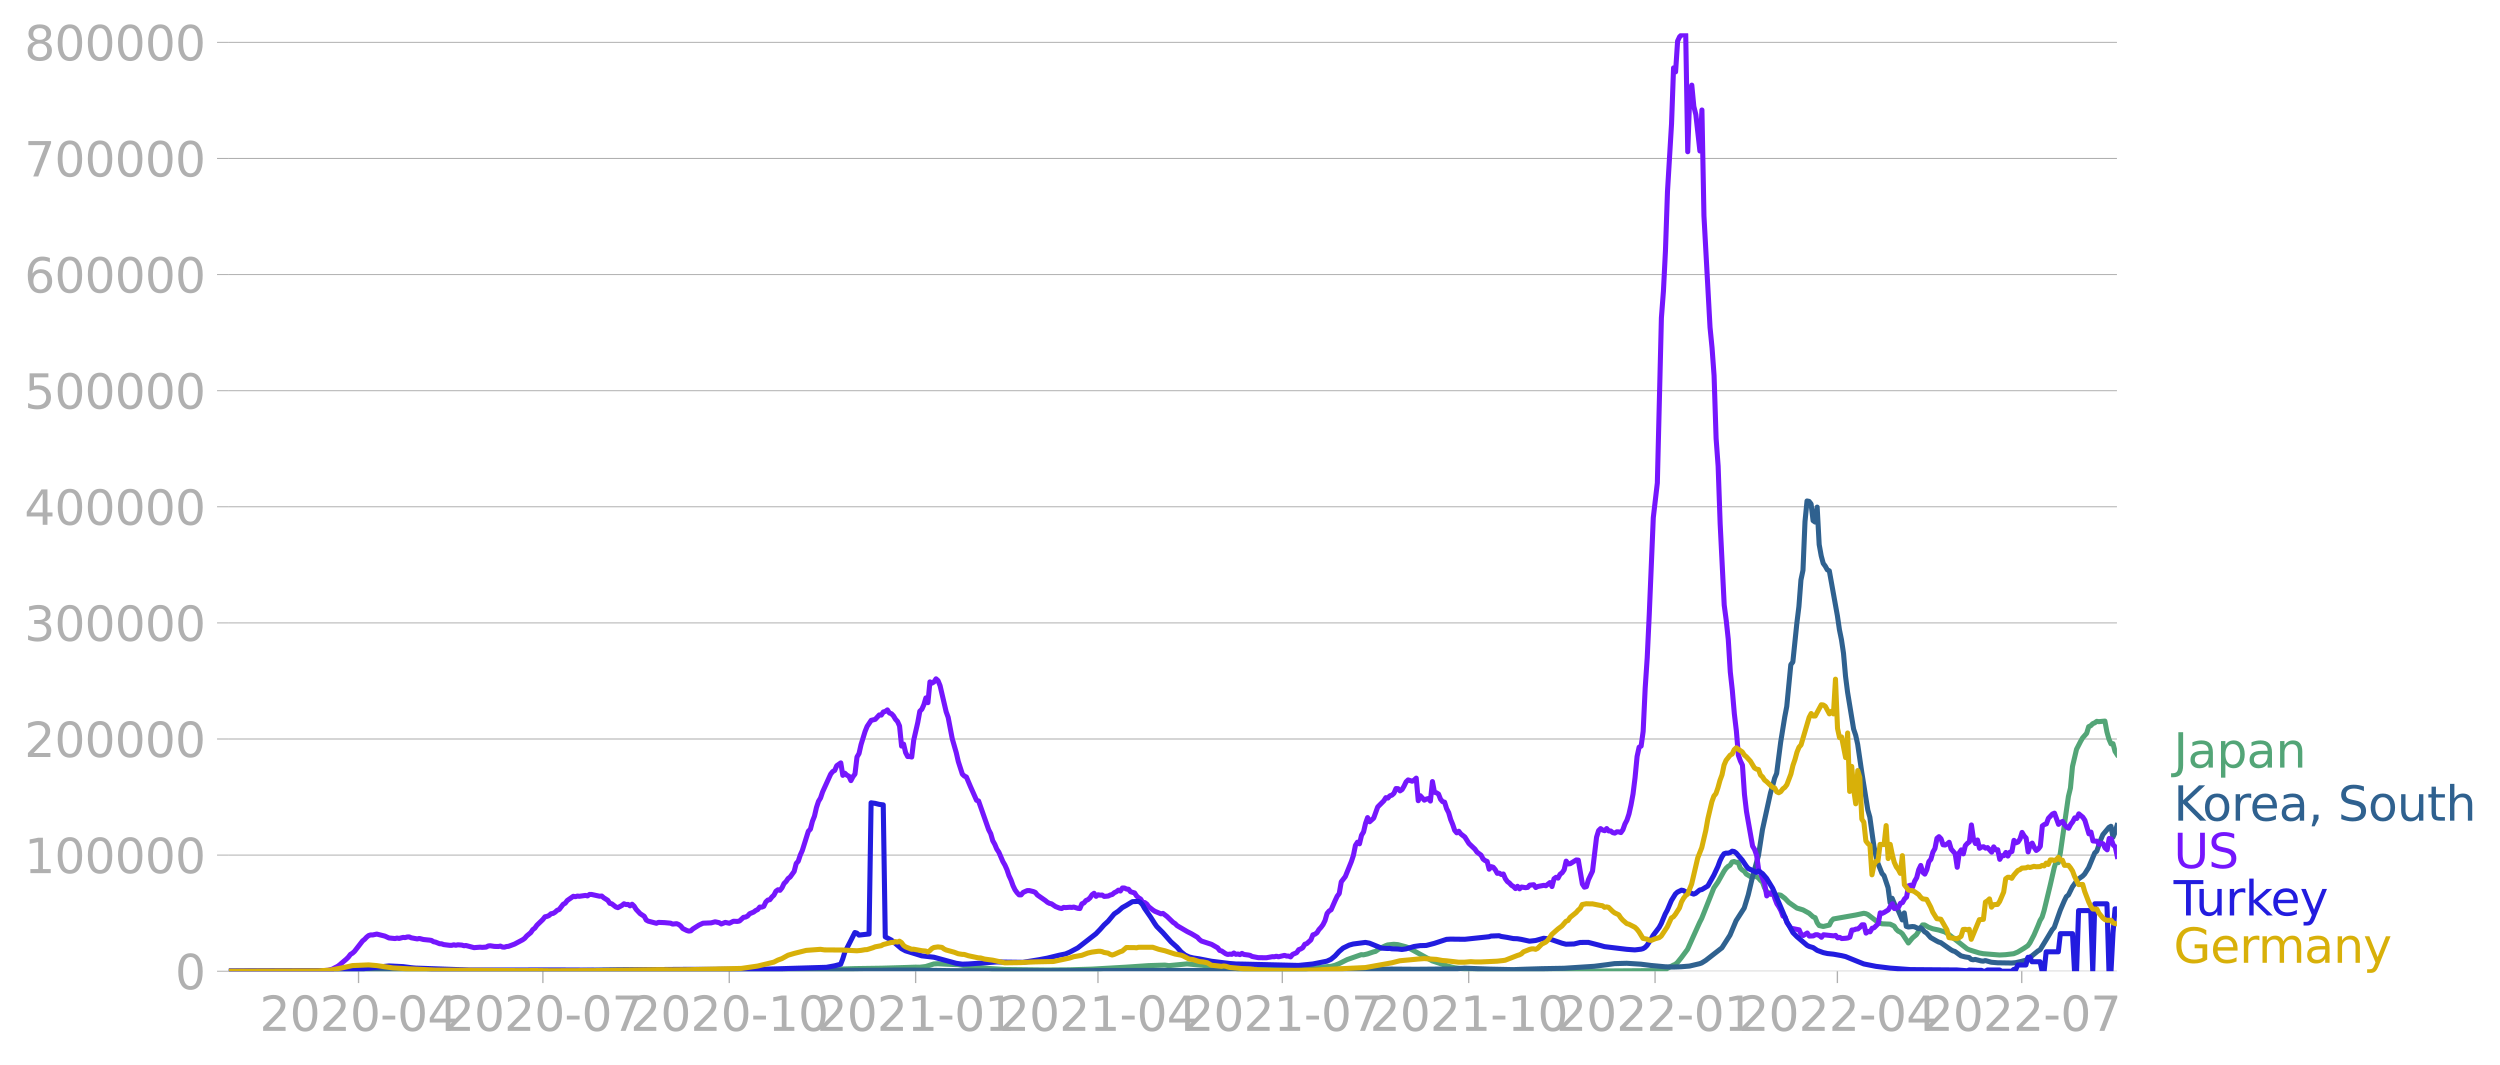 <svg xmlns:xlink="http://www.w3.org/1999/xlink" width="985.137" height="419.711" viewBox="0 0 738.852 314.783" xmlns="http://www.w3.org/2000/svg"><defs><style>*{stroke-linejoin:round;stroke-linecap:butt}</style></defs><g id="figure_1"><path d="M0 314.783h738.852V0H0v314.783z" style="fill:none" id="patch_1"/><g id="axes_1"><path d="M67.645 287.034h558V9.834h-558v277.2z" style="fill:none" id="patch_2"/><g id="matplotlib.axis_1"><g id="xtick_1"><g id="line2d_1"><defs><path id="m5c65853f86" d="M0 0v3.5" style="stroke:#b0b0b0;stroke-width:.4"/></defs><use xlink:href="#m5c65853f86" x="105.963" y="287.034" style="fill:#b0b0b0;stroke:#b0b0b0;stroke-width:.4"/></g><g style="fill:#b0b0b0" transform="matrix(.14 0 0 -.14 76.715 304.671)" id="text_1"><defs><path id="DejaVuSans-32" d="M1228 531h2203V0H469v531q359 372 979 998 621 627 780 809 303 340 423 576 121 236 121 464 0 372-261 606-261 235-680 235-297 0-627-103-329-103-704-313v638q381 153 712 231 332 78 607 78 725 0 1156-363 431-362 431-968 0-288-108-546-107-257-392-607-78-91-497-524-418-433-1181-1211z" transform="scale(.016)"/><path id="DejaVuSans-30" d="M2034 4250q-487 0-733-480-245-479-245-1442 0-959 245-1439 246-480 733-480 491 0 736 480 246 480 246 1439 0 963-246 1442-245 480-736 480zm0 500q785 0 1199-621 414-620 414-1801 0-1178-414-1799Q2819-91 2034-91q-784 0-1198 620-414 621-414 1799 0 1181 414 1801 414 621 1198 621z" transform="scale(.016)"/><path id="DejaVuSans-2d" d="M313 2009h1684v-512H313v512z" transform="scale(.016)"/><path id="DejaVuSans-34" d="M2419 4116 825 1625h1594v2491zm-166 550h794V1625h666v-525h-666V0h-628v1100H313v609l1940 2957z" transform="scale(.016)"/></defs><use xlink:href="#DejaVuSans-32"/><use xlink:href="#DejaVuSans-30" x="63.623"/><use xlink:href="#DejaVuSans-32" x="127.246"/><use xlink:href="#DejaVuSans-30" x="190.869"/><use xlink:href="#DejaVuSans-2d" x="254.492"/><use xlink:href="#DejaVuSans-30" x="290.576"/><use xlink:href="#DejaVuSans-34" x="354.199"/></g></g><g id="xtick_2"><use xlink:href="#m5c65853f86" x="160.445" y="287.034" style="fill:#b0b0b0;stroke:#b0b0b0;stroke-width:.4" id="line2d_2"/><g style="fill:#b0b0b0" transform="matrix(.14 0 0 -.14 131.197 304.671)" id="text_2"><defs><path id="DejaVuSans-37" d="M525 4666h3000v-269L1831 0h-659l1594 4134H525v532z" transform="scale(.016)"/></defs><use xlink:href="#DejaVuSans-32"/><use xlink:href="#DejaVuSans-30" x="63.623"/><use xlink:href="#DejaVuSans-32" x="127.246"/><use xlink:href="#DejaVuSans-30" x="190.869"/><use xlink:href="#DejaVuSans-2d" x="254.492"/><use xlink:href="#DejaVuSans-30" x="290.576"/><use xlink:href="#DejaVuSans-37" x="354.199"/></g></g><g id="xtick_3"><use xlink:href="#m5c65853f86" x="215.527" y="287.034" style="fill:#b0b0b0;stroke:#b0b0b0;stroke-width:.4" id="line2d_3"/><g style="fill:#b0b0b0" transform="matrix(.14 0 0 -.14 186.279 304.671)" id="text_3"><defs><path id="DejaVuSans-31" d="M794 531h1031v3560L703 3866v575l1116 225h631V531h1031V0H794v531z" transform="scale(.016)"/></defs><use xlink:href="#DejaVuSans-32"/><use xlink:href="#DejaVuSans-30" x="63.623"/><use xlink:href="#DejaVuSans-32" x="127.246"/><use xlink:href="#DejaVuSans-30" x="190.869"/><use xlink:href="#DejaVuSans-2d" x="254.492"/><use xlink:href="#DejaVuSans-31" x="290.576"/><use xlink:href="#DejaVuSans-30" x="354.199"/></g></g><g id="xtick_4"><use xlink:href="#m5c65853f86" x="270.609" y="287.034" style="fill:#b0b0b0;stroke:#b0b0b0;stroke-width:.4" id="line2d_4"/><g style="fill:#b0b0b0" transform="matrix(.14 0 0 -.14 241.36 304.671)" id="text_4"><use xlink:href="#DejaVuSans-32"/><use xlink:href="#DejaVuSans-30" x="63.623"/><use xlink:href="#DejaVuSans-32" x="127.246"/><use xlink:href="#DejaVuSans-31" x="190.869"/><use xlink:href="#DejaVuSans-2d" x="254.492"/><use xlink:href="#DejaVuSans-30" x="290.576"/><use xlink:href="#DejaVuSans-31" x="354.199"/></g></g><g id="xtick_5"><use xlink:href="#m5c65853f86" x="324.493" y="287.034" style="fill:#b0b0b0;stroke:#b0b0b0;stroke-width:.4" id="line2d_5"/><g style="fill:#b0b0b0" transform="matrix(.14 0 0 -.14 295.245 304.671)" id="text_5"><use xlink:href="#DejaVuSans-32"/><use xlink:href="#DejaVuSans-30" x="63.623"/><use xlink:href="#DejaVuSans-32" x="127.246"/><use xlink:href="#DejaVuSans-31" x="190.869"/><use xlink:href="#DejaVuSans-2d" x="254.492"/><use xlink:href="#DejaVuSans-30" x="290.576"/><use xlink:href="#DejaVuSans-34" x="354.199"/></g></g><g id="xtick_6"><use xlink:href="#m5c65853f86" x="378.975" y="287.034" style="fill:#b0b0b0;stroke:#b0b0b0;stroke-width:.4" id="line2d_6"/><g style="fill:#b0b0b0" transform="matrix(.14 0 0 -.14 349.728 304.671)" id="text_6"><use xlink:href="#DejaVuSans-32"/><use xlink:href="#DejaVuSans-30" x="63.623"/><use xlink:href="#DejaVuSans-32" x="127.246"/><use xlink:href="#DejaVuSans-31" x="190.869"/><use xlink:href="#DejaVuSans-2d" x="254.492"/><use xlink:href="#DejaVuSans-30" x="290.576"/><use xlink:href="#DejaVuSans-37" x="354.199"/></g></g><g id="xtick_7"><use xlink:href="#m5c65853f86" x="434.057" y="287.034" style="fill:#b0b0b0;stroke:#b0b0b0;stroke-width:.4" id="line2d_7"/><g style="fill:#b0b0b0" transform="matrix(.14 0 0 -.14 404.809 304.671)" id="text_7"><use xlink:href="#DejaVuSans-32"/><use xlink:href="#DejaVuSans-30" x="63.623"/><use xlink:href="#DejaVuSans-32" x="127.246"/><use xlink:href="#DejaVuSans-31" x="190.869"/><use xlink:href="#DejaVuSans-2d" x="254.492"/><use xlink:href="#DejaVuSans-31" x="290.576"/><use xlink:href="#DejaVuSans-30" x="354.199"/></g></g><g id="xtick_8"><use xlink:href="#m5c65853f86" x="489.139" y="287.034" style="fill:#b0b0b0;stroke:#b0b0b0;stroke-width:.4" id="line2d_8"/><g style="fill:#b0b0b0" transform="matrix(.14 0 0 -.14 459.89 304.671)" id="text_8"><use xlink:href="#DejaVuSans-32"/><use xlink:href="#DejaVuSans-30" x="63.623"/><use xlink:href="#DejaVuSans-32" x="127.246"/><use xlink:href="#DejaVuSans-32" x="190.869"/><use xlink:href="#DejaVuSans-2d" x="254.492"/><use xlink:href="#DejaVuSans-30" x="290.576"/><use xlink:href="#DejaVuSans-31" x="354.199"/></g></g><g id="xtick_9"><use xlink:href="#m5c65853f86" x="543.023" y="287.034" style="fill:#b0b0b0;stroke:#b0b0b0;stroke-width:.4" id="line2d_9"/><g style="fill:#b0b0b0" transform="matrix(.14 0 0 -.14 513.775 304.671)" id="text_9"><use xlink:href="#DejaVuSans-32"/><use xlink:href="#DejaVuSans-30" x="63.623"/><use xlink:href="#DejaVuSans-32" x="127.246"/><use xlink:href="#DejaVuSans-32" x="190.869"/><use xlink:href="#DejaVuSans-2d" x="254.492"/><use xlink:href="#DejaVuSans-30" x="290.576"/><use xlink:href="#DejaVuSans-34" x="354.199"/></g></g><g id="xtick_10"><use xlink:href="#m5c65853f86" x="597.506" y="287.034" style="fill:#b0b0b0;stroke:#b0b0b0;stroke-width:.4" id="line2d_10"/><g style="fill:#b0b0b0" transform="matrix(.14 0 0 -.14 568.258 304.671)" id="text_10"><use xlink:href="#DejaVuSans-32"/><use xlink:href="#DejaVuSans-30" x="63.623"/><use xlink:href="#DejaVuSans-32" x="127.246"/><use xlink:href="#DejaVuSans-32" x="190.869"/><use xlink:href="#DejaVuSans-2d" x="254.492"/><use xlink:href="#DejaVuSans-30" x="290.576"/><use xlink:href="#DejaVuSans-37" x="354.199"/></g></g></g><g id="matplotlib.axis_2"><g id="ytick_1"><path d="M67.645 287.034h558" clip-path="url(#pd6fc739aa0)" style="fill:none;stroke:#b0b0b0;stroke-width:.3;stroke-linecap:square" id="line2d_11"/><g id="line2d_12"><defs><path id="mf4c416eaa1" d="M0 0h-3.5" style="stroke:#b0b0b0;stroke-width:.3"/></defs><use xlink:href="#mf4c416eaa1" x="67.645" y="287.034" style="fill:#b0b0b0;stroke:#b0b0b0;stroke-width:.3"/></g><use xlink:href="#DejaVuSans-30" style="fill:#b0b0b0" transform="matrix(.14 0 0 -.14 51.737 292.352)" id="text_11"/></g><g id="ytick_2"><path d="M67.645 252.72h558" clip-path="url(#pd6fc739aa0)" style="fill:none;stroke:#b0b0b0;stroke-width:.3;stroke-linecap:square" id="line2d_13"/><use xlink:href="#mf4c416eaa1" x="67.645" y="252.719" style="fill:#b0b0b0;stroke:#b0b0b0;stroke-width:.3" id="line2d_14"/><g style="fill:#b0b0b0" transform="matrix(.14 0 0 -.14 7.2 258.038)" id="text_12"><use xlink:href="#DejaVuSans-31"/><use xlink:href="#DejaVuSans-30" x="63.623"/><use xlink:href="#DejaVuSans-30" x="127.246"/><use xlink:href="#DejaVuSans-30" x="190.869"/><use xlink:href="#DejaVuSans-30" x="254.492"/><use xlink:href="#DejaVuSans-30" x="318.115"/></g></g><g id="ytick_3"><path d="M67.645 218.405h558" clip-path="url(#pd6fc739aa0)" style="fill:none;stroke:#b0b0b0;stroke-width:.3;stroke-linecap:square" id="line2d_15"/><use xlink:href="#mf4c416eaa1" x="67.645" y="218.405" style="fill:#b0b0b0;stroke:#b0b0b0;stroke-width:.3" id="line2d_16"/><g style="fill:#b0b0b0" transform="matrix(.14 0 0 -.14 7.2 223.724)" id="text_13"><use xlink:href="#DejaVuSans-32"/><use xlink:href="#DejaVuSans-30" x="63.623"/><use xlink:href="#DejaVuSans-30" x="127.246"/><use xlink:href="#DejaVuSans-30" x="190.869"/><use xlink:href="#DejaVuSans-30" x="254.492"/><use xlink:href="#DejaVuSans-30" x="318.115"/></g></g><g id="ytick_4"><path d="M67.645 184.09h558" clip-path="url(#pd6fc739aa0)" style="fill:none;stroke:#b0b0b0;stroke-width:.3;stroke-linecap:square" id="line2d_17"/><use xlink:href="#mf4c416eaa1" x="67.645" y="184.091" style="fill:#b0b0b0;stroke:#b0b0b0;stroke-width:.3" id="line2d_18"/><g style="fill:#b0b0b0" transform="matrix(.14 0 0 -.14 7.2 189.41)" id="text_14"><defs><path id="DejaVuSans-33" d="M2597 2516q453-97 707-404 255-306 255-756 0-690-475-1069Q2609-91 1734-91q-293 0-604 58T488 141v609q262-153 574-231 313-78 654-78 593 0 904 234t311 681q0 413-289 645-289 233-804 233h-544v519h569q465 0 712 186t247 536q0 359-255 551-254 193-729 193-260 0-557-57-297-56-653-174v562q360 100 674 150t592 50q719 0 1137-327 419-326 419-882 0-388-222-655t-631-370z" transform="scale(.016)"/></defs><use xlink:href="#DejaVuSans-33"/><use xlink:href="#DejaVuSans-30" x="63.623"/><use xlink:href="#DejaVuSans-30" x="127.246"/><use xlink:href="#DejaVuSans-30" x="190.869"/><use xlink:href="#DejaVuSans-30" x="254.492"/><use xlink:href="#DejaVuSans-30" x="318.115"/></g></g><g id="ytick_5"><path d="M67.645 149.776h558" clip-path="url(#pd6fc739aa0)" style="fill:none;stroke:#b0b0b0;stroke-width:.3;stroke-linecap:square" id="line2d_19"/><use xlink:href="#mf4c416eaa1" x="67.645" y="149.776" style="fill:#b0b0b0;stroke:#b0b0b0;stroke-width:.3" id="line2d_20"/><g style="fill:#b0b0b0" transform="matrix(.14 0 0 -.14 7.2 155.095)" id="text_15"><use xlink:href="#DejaVuSans-34"/><use xlink:href="#DejaVuSans-30" x="63.623"/><use xlink:href="#DejaVuSans-30" x="127.246"/><use xlink:href="#DejaVuSans-30" x="190.869"/><use xlink:href="#DejaVuSans-30" x="254.492"/><use xlink:href="#DejaVuSans-30" x="318.115"/></g></g><g id="ytick_6"><path d="M67.645 115.462h558" clip-path="url(#pd6fc739aa0)" style="fill:none;stroke:#b0b0b0;stroke-width:.3;stroke-linecap:square" id="line2d_21"/><use xlink:href="#mf4c416eaa1" x="67.645" y="115.462" style="fill:#b0b0b0;stroke:#b0b0b0;stroke-width:.3" id="line2d_22"/><g style="fill:#b0b0b0" transform="matrix(.14 0 0 -.14 7.2 120.78)" id="text_16"><defs><path id="DejaVuSans-35" d="M691 4666h2478v-532H1269V2991q137 47 274 70 138 23 276 23 781 0 1237-428 457-428 457-1159 0-753-469-1171Q2575-91 1722-91q-294 0-599 50Q819 9 494 109v635q281-153 581-228t634-75q541 0 856 284 316 284 316 772 0 487-316 771-315 285-856 285-253 0-505-56-251-56-513-175v2344z" transform="scale(.016)"/></defs><use xlink:href="#DejaVuSans-35"/><use xlink:href="#DejaVuSans-30" x="63.623"/><use xlink:href="#DejaVuSans-30" x="127.246"/><use xlink:href="#DejaVuSans-30" x="190.869"/><use xlink:href="#DejaVuSans-30" x="254.492"/><use xlink:href="#DejaVuSans-30" x="318.115"/></g></g><g id="ytick_7"><path d="M67.645 81.148h558" clip-path="url(#pd6fc739aa0)" style="fill:none;stroke:#b0b0b0;stroke-width:.3;stroke-linecap:square" id="line2d_23"/><use xlink:href="#mf4c416eaa1" x="67.645" y="81.148" style="fill:#b0b0b0;stroke:#b0b0b0;stroke-width:.3" id="line2d_24"/><g style="fill:#b0b0b0" transform="matrix(.14 0 0 -.14 7.2 86.466)" id="text_17"><defs><path id="DejaVuSans-36" d="M2113 2584q-425 0-674-291-248-290-248-796 0-503 248-796 249-292 674-292t673 292q248 293 248 796 0 506-248 796-248 291-673 291zm1253 1979v-575q-238 112-480 171-242 60-480 60-625 0-955-422-329-422-376-1275 184 272 462 417 279 145 613 145 703 0 1111-427 408-426 408-1160 0-719-425-1154Q2819-91 2113-91q-810 0-1238 620-428 621-428 1799 0 1106 525 1764t1409 658q238 0 480-47t505-140z" transform="scale(.016)"/></defs><use xlink:href="#DejaVuSans-36"/><use xlink:href="#DejaVuSans-30" x="63.623"/><use xlink:href="#DejaVuSans-30" x="127.246"/><use xlink:href="#DejaVuSans-30" x="190.869"/><use xlink:href="#DejaVuSans-30" x="254.492"/><use xlink:href="#DejaVuSans-30" x="318.115"/></g></g><g id="ytick_8"><path d="M67.645 46.833h558" clip-path="url(#pd6fc739aa0)" style="fill:none;stroke:#b0b0b0;stroke-width:.3;stroke-linecap:square" id="line2d_25"/><use xlink:href="#mf4c416eaa1" x="67.645" y="46.833" style="fill:#b0b0b0;stroke:#b0b0b0;stroke-width:.3" id="line2d_26"/><g style="fill:#b0b0b0" transform="matrix(.14 0 0 -.14 7.2 52.152)" id="text_18"><use xlink:href="#DejaVuSans-37"/><use xlink:href="#DejaVuSans-30" x="63.623"/><use xlink:href="#DejaVuSans-30" x="127.246"/><use xlink:href="#DejaVuSans-30" x="190.869"/><use xlink:href="#DejaVuSans-30" x="254.492"/><use xlink:href="#DejaVuSans-30" x="318.115"/></g></g><g id="ytick_9"><path d="M67.645 12.519h558" clip-path="url(#pd6fc739aa0)" style="fill:none;stroke:#b0b0b0;stroke-width:.3;stroke-linecap:square" id="line2d_27"/><use xlink:href="#mf4c416eaa1" x="67.645" y="12.519" style="fill:#b0b0b0;stroke:#b0b0b0;stroke-width:.3" id="line2d_28"/><g style="fill:#b0b0b0" transform="matrix(.14 0 0 -.14 7.2 17.838)" id="text_19"><defs><path id="DejaVuSans-38" d="M2034 2216q-450 0-708-241-257-241-257-662 0-422 257-663 258-241 708-241t709 242q260 243 260 662 0 421-258 662-257 241-711 241zm-631 268q-406 100-633 378-226 279-226 679 0 559 398 884 399 325 1092 325 697 0 1094-325t397-884q0-400-227-679-226-278-629-378 456-106 710-416 255-309 255-755 0-679-414-1042Q2806-91 2034-91q-771 0-1186 362-414 363-414 1042 0 446 256 755 257 310 713 416zm-231 997q0-362 226-565 227-203 636-203 407 0 636 203 230 203 230 565 0 363-230 566-229 203-636 203-409 0-636-203-226-203-226-566z" transform="scale(.016)"/></defs><use xlink:href="#DejaVuSans-38"/><use xlink:href="#DejaVuSans-30" x="63.623"/><use xlink:href="#DejaVuSans-30" x="127.246"/><use xlink:href="#DejaVuSans-30" x="190.869"/><use xlink:href="#DejaVuSans-30" x="254.492"/><use xlink:href="#DejaVuSans-30" x="318.115"/></g></g></g><path d="m67.645 287.033 41.311-.103 11.974-.019 15.567.11 25.745-.047 13.77-.207 8.98-.174 7.185.118 21.554.174 8.382-.03 14.968-.099 15.566-.49 7.783-.12 7.784-.229 2.395-.085 1.197.029 1.796-.218 1.198-.383 1.197-.379 1.197-.059 2.395.133 3.592.15 2.994.457 5.987.655 4.79.308 12.573.153 6.586-.058 6.586-.202 10.178-.587 6.585-.451 4.79-.156 1.198.16 5.388-.52 14.968 1.41 5.388.242 3.592.017 10.179-.18 2.993-.222 4.191-.453 1.198-.08 1.197-.31 1.197-.491 2.395-1.196 4.191-1.473.599.067 1.197-.266 1.797-.614.598-.139 1.198-.855 1.796-.841.599-.219 1.796-.186 1.197.097 2.395.638.599.215 7.184 3.948 4.79 1.605 1.796.425 1.796.214 1.198.064 1.796.201 2.993.192 5.389.169 25.744.16 22.153-.166 1.197-.292 1.198-.661 1.197-.647.599-.25.598-.516 1.198-1.48 1.796-2.416 1.796-3.995 1.796-3.97.599-1.169 3.592-9.01 1.198-1.73 1.796-3.204.598-.857.6-.58.598-.347.599-.955.598-.148.6.232.598-.006.598 1.661.6.61.598.386.599.83 1.796 1.082.598-.642 1.198.688.599.721.598.519.599 1.665.599 1.08 1.197.846.599.044.599.2.598.38.599-.448.599.1 1.197.893 1.198 1.247 2.394 1.678 1.797.535 1.197.659.599.329 1.197 1.075.599.235.599 1.497.598.828 1.198.278 1.796-.414.599-1.187.598-.622 6.586-1.162 2.395-.51.599.106.598.25 2.395 1.838 1.198.732.598.178 2.395.104 1.198.572.598.927.6.57.598.27.598.49 1.797 2.736 1.197-1.46 1.197-1.013 1.797-2.862.598-.005 1.198.695 1.197.44 1.796.382 1.796.556 1.198.766 5.388 4.237.599.274 1.197.381 1.797.55 1.197.227 4.79.383 1.796-.095 2.395-.287 1.197-.494 1.796-1.085 1.198-.799.598-.823 1.198-2.309 1.197-2.79.599-1.509.599-.996.598-1.952 1.796-7.442 1.198-5.253.599-1.913.598.455.6-2.844 2.394-16.735.599-2.466.598-6.357 1.198-5.097 1.197-2.331.599-1.038 1.197-1.357.599-1.967.599-.277.598-.605.6-.258.598-.429.599.093 1.796-.176.598 3.184.6 2.154.598 1.38.599-.038.598 2.272.599.928h0" clip-path="url(#pd6fc739aa0)" style="fill:none;stroke:#53a577;stroke-width:1.5;stroke-linecap:square" id="line2d_29"/><path d="m67.645 287.033 18.56-.104 4.191-.104 8.98.174 12.574.019 28.14.003 119.742-.262 5.388-.073 5.389.02 10.178.158 11.375.038 36.522-.068 11.974-.03 10.178.016 7.185.007 14.369.048 9.579-.125 7.185-.21 22.152-.133 7.184.052 8.981-.08 1.796.008 3.593-.265 1.796.081 5.388.203 7.185.162 3.592-.13 4.79-.151 6.586-.122 8.98-.585 3.592-.457 2.395-.331 3.593-.103 4.19.268 2.994.379 4.191.39 2.395.07 2.395-.085 2.395-.199 2.993-.703.599-.22 1.197-.742 4.79-3.729 2.395-3.753 1.796-4.265 2.395-3.73 1.197-3.916 1.198-5.058 1.197-4.37.599-2.077 1.197-7.74 2.395-10.935.599-1.933.599-2.343.598-1.412 1.198-9.268 1.197-7.41.599-3.123 1.197-12.35.599-.79 1.197-11.564.6-4.855.598-7.825.599-2.858.598-14.401.599-6.08.599.113.598.758.6 4.932.598.422.599-4.411.598 11.065.599 3.315.599 2.247.598.813.6 1.076.598.312 2.395 13.318.598 4.109.6 2.942.598 3.99.599 6.778.598 4.702 1.796 10.947.6 1.778.598 2.712 1.197 8.197 1.796 11.205.6 2.117 1.197 8.643.598 2.823.599 2.196 1.197 2.978.6.655 1.196 3.562.6 4.453.598-1.323 1.197 2.897.6.7 1.196 2.795.6-2.072.598 3.984.599.182 1.197-.138.599.055 1.197.565.599-.279.599.491.598.717.599.358 1.197 1.344 1.797 1.038.598.3.599.164 2.994 2.11.598.325.599.188 1.796 1.285 1.198.314 1.197.193.599.54.598.12.6-.11 1.795.453.599.059.599-.176 1.796.499 1.796.156 4.191.071 1.197-.1 1.797-.41 1.197-.326 1.796-1.28 1.796-1.456.599-.316 2.395-3.936 1.197-2.007.599-.667 1.796-5.112 1.197-2.793.6-1.23.598-.47 1.197-2.428 1.198-1.66.598-.659 1.198-.831.599-.61 1.197-1.923 1.796-4.322.599-.52 1.197-3.43.599-1.44 1.796-2.147.599-.333.599 3.22.598-1.417.599-2.024h0" clip-path="url(#pd6fc739aa0)" style="fill:none;stroke:#2f618f;stroke-width:1.5;stroke-linecap:square" id="line2d_30"/><path d="m67.645 287.033 26.942-.097 2.395-.183 1.197-.312 1.796-.963 2.395-2.023.599-.6.599-.792.598-.353.6-.54 2.394-3.092.599-.475.598-.643.6-.472.598-.179.599.006 1.197-.256 2.395.598 1.197.546 1.796.18.6-.144.598.11 1.197-.309.599.056.599-.176.598-.027.6.267 1.197.222.598.11.599-.143 1.197.312 1.797.185.598.096.599.378.599.113 1.197.478.599.03.599.22 1.796.225h.598l.6-.158.598.141.599-.138 1.197.087.599.189.598-.07 2.395.634 1.796-.142.6.061 1.196-.086.6-.327.598-.066 1.197.191 1.198.035.598-.126.6.277.598.043.599-.191.598-.053 1.796-.67 2.395-1.277.599-.431.599-.695 1.197-.993.599-.882.599-.44.598-.839 1.796-1.738.6-.768.598-.122.599-.255.598-.532.599-.09.599-.365.598-.548.6-.23 1.197-1.562.598-.313.599-.798 1.796-1.248.599.123.599-.187.598.061 1.796-.255.6.144.598-.434.599.006 2.394.529.6-.065.598.516 1.197.75.599.885.599.156 1.197.925.599.2 1.197-.657.599-.485.599.23.598-.042.6.418.598-.466.598.563.6.957 1.197 1.267 1.197.778.599 1.105.598.329 2.395.622.599-.263 1.796.073 1.796.166.599.263 1.197-.118.6.246.598.432.599.747 1.197.59.599.182.598-.097.6-.547 1.795-1.132 1.198-.56 2.395-.102 1.197-.315 1.197.26.6.383 1.197-.464 1.197.252 1.197-.592 1.198.05.599-.123 1.197-1.087.599-.08.598-.299.6-.674 1.197-.505.598-.456.599-.276.599-.74.598.024.6-.259.598-1.266.599-.569.598-.11.599-.788.599-.564.598-1.154.6-.43.598.162.598-.757.6-1.268.598-.573.599-.89.598-.44 1.198-1.671.598-2.334.6-.671.598-1.804.599-1.338 1.796-5.726.598-.584.6-2.332.598-1.513.599-2.574.598-1.812.599-.981.599-1.78 2.395-5.274.598-.766.599-.34.599-1.386 1.197-.836.599 3.675.599-.623.598.572.599.313.599 1.3.598-1.154.6-.782.598-5.044.599-1.022.598-2.642 1.198-3.9.598-1.473 1.198-1.794 1.197-.299 1.198-1.302.598.04.6-.92.598-.163.599-.444.598.915.599.215.599.635.598 1 .6.656.598 1.34.599 5.929.598-.57.599 2.507.599 1.15.598-.002.6.151.598-4.998 1.197-5.226.599-3.302.599-.597.598-1.319.6-2.026.598 1.403.599-6.139.598.365.599-.358.599-.907.598.54.6 1.489 1.795 7.69.599 1.676 1.197 6.28 1.198 4.165.598 2.606 1.198 3.727.599.554.598.287 1.198 2.831 1.796 4.043.599.21 2.993 8.507.599 1.148.599 2.083.598 1.062.599 1.427.599.896 1.197 2.775.599 1.035.599 1.34.598 1.774.599 1.295.599 1.676.598 1.246.6.835.598.638.599-.001.598-.718 1.198-.533.598-.012 1.198.293.599.247.598.757 2.395 1.672.599.498.599.311.598.143 1.198.806 1.197.465.599.115.599-.34.598.07 1.198-.103.598.047.6-.1 1.197.368.598.059.599-1.396.599-.257.598-.722.6-.255.598-.536.599-.904.598-.433.599.893.599-.452.598.115.6-.04.598.41 1.197-.114.599-.307.599-.157.598-.527.6-.277.598-.467.598.24.6-.883.598.014.599.293.598.064.599.737 1.197.356.6.902.598.548.599.36.598 1.008.599.026.599.444.598.797 1.198.947.599.386 1.796.746.598-.115 1.198.908 1.796 1.739.599.376.598.6 2.994 1.758 1.197.603 1.797 1.06.598.657.599.468 2.994.98 1.796 1.025.598.765.6.183 1.197.8.598.215.599-.113.599.066.598-.383.6.384.598-.091.599.177.598-.357.599.316 1.197.149.6.113.598.326 1.796.348 2.395.036 1.796-.316.599.016.598-.15.599.164 1.796-.416.599.194.599.016.598.23.599-.726 1.197-.518.6-.875.598-.23.599-.366.598-1.007.599-.207 1.197-1.082.6-1.496.598-.194.599-.42.598-.953.599-.648.599-.814.598-1.205.6-2.093.598-.716.599-.375 1.197-2.738.599-1.267.598-.784.6-3.464 1.197-1.554 1.796-4.444.598-1.82.6-2.96.598-.938.599.475.598-2.52.599-.984.599-2.55.598-1.687.6 1.226 1.197-1.077 1.197-3.304 1.796-1.801.599-.942.599.127.598-.679.599-.183.599-.554.598-1.397.6.031.598.653.599-.383.598-1.03.599-1.254.599-.572 1.197.386.599-.344.598-.564.6 6.66.598-1.46 1.197 1.302.6-.319.598-.158.598.743.6-5.757.598 3.153.599.17.598.375.599 1.526.599.698.598.17.6 1.921.598 1.152.599 2.054.598 1.451.599 1.768.599.709.598-.463.6.778 1.197.928 1.197 1.9 1.796 1.705.599.86 1.197.885.599 1.148.599.46.598.25.6 2.298.598-.754.599.182.598.716.599 1.075.599-.048.598.393.6-.14.598 1.406.599.826.598.434.599.663.599.36.598.613.6-.667.598.75.599-.537 1.197.189.599-.092.598-.645 1.198-.136.599.83.598-.31 1.796-.335.6.121 1.197-.935.598 1.168.599-2.288.599-.445.598.24.6-1.141.598-.437.599-.872.598-2.559.599.817.599-.07 1.796-1.105.598.062 1.198 7.058.599.922.598-.163.6-2.041 1.196-2.52 1.198-10.038.599-1.949.598-.59.599.42.599.192.598-.627.6.703.598.02.599.477.598.141.599-.381.599.021.598.2.6-.844.598-1.688.599-1.136.598-1.809.599-2.673.599-3.264.598-4.8.6-6.273.598-2.737.599-.337.598-4.37.599-12.77.599-8.968.598-12.67 1.198-28.736 1.197-10.259 1.198-48.767.598-7.872.6-11.97.598-17.469 1.197-19.982.599-16.594.599 1.165.598-9.108.6-1.279 1.197-1.02.598.263.599 34.752.599-16.778.598-2.9.6 6.291.598 2.41 1.197 10.753.599-12.108.599 31.273 1.796 32.963.599 6.071.598 8.21.599 18.559.599 8.192.598 17.008 1.198 24.05.598 4.52.6 5.611.598 9.614.599 5.45.598 6.934.6 5.081.598 7.168.598 1.694.6 1.232.598 8.663.599 5.064 1.796 10.19.598 1.003.6 1.731.598 4.287.599 1.068 1.197 3.16.599 3.474.598-.785.6.234.598-.774.599 2.1.598 1.55.599.907.599 1.134.598 1.593.6.286.598 1.704 1.197 1.606 2.395.476.599 1.407.599.266 1.197-.735.599.899 1.197-.052.599-.338.599-.009.598.254.599.5.599-.739 2.993.323.599-.13.599.696.598-.116.6.344 1.197-.086.598-.088.599-.244.599-2.098.598-.045.6-.234.598-.055.599-.494.598-.709.599-.003.599 2.446.598-.486.6.1.598-1.035.599-.173 1.197-1.203.599-3.185.598.143.6-.294 1.196-.731.6-1.033.598-.767.599 1.413 1.197-.366.599-1.2.598-.21.6-1.08.598-.553.599-3.315.598-.187.599.535.599-1.735.598-1.015.6-2.363.598-1.25.599 2.03.598.527.599-1.292.599-2.385.598-.702.6-2.136.598-1.037.599-3.027.598-.483.599.615.599 1.775.598.076.6-.31.598-.506.599 2.01 1.197 1.37.599 4.006.598-4.278.6-.854.598 1.167.599-2.429.598-.67.599-.444.599-4.996.598 4.1.6 1.388.598-1.04.599 2.45.598-.37.599-.081.599.41.598-.161 1.198 1.345.599-1.554.598.86.599-.016.599 2.834.598-1.065.6-.027.598-.937.599 1.054.598-1.135.599-.203.599-3.295.598.718.6-.235.598-.899.599-1.931.598 1.006.599.674.599 4.088.598-2.099.6-.504.598 1.249.599.91.598-.418.599-.786.599-6.04.598-.417.6-.2.598-1.637 1.197-1.261.599-.254 1.197 3.303.6-.586.598-.263.598.944.6.734.598.31.599-1.13.598-.773.599-1.15.599.168.598-1.352 1.198.994.599.916 1.197 3.99.599-.51.598 2.616 1.198.08.599.91.598-.376.599.236.599 1.237.598.537.6-3.364.598.206.599 1.733.598.548.599 2.827h0" clip-path="url(#pd6fc739aa0)" style="fill:none;stroke:#7516fd;stroke-width:1.5;stroke-linecap:square" id="line2d_31"/><path d="m67.645 287.034 33.528-.09 1.796-.172 11.974-1.303 4.191.212 2.395.31 1.198.115 16.165.577 26.343-.026 11.974.057 20.357-.196 6.585-.044 20.955-.011 19.16-.585 2.394-.44 1.796-.468.599-1.543.599-1.931 2.993-5.892.599.178.599.577 2.993-.329.599-38.767 1.197.166 1.198.294 1.197.152.599 39.006 1.796.943 2.994 2.535 1.197.646 4.79 1.478 3.592.416 6.586 1.796 1.796.255 1.796-.055 8.382-.595 7.783.106 4.79-.786 2.395-.45 3.592-.88 1.796-.367 1.198-.508 2.395-1.266 5.388-4.19 1.197-1.24 1.198-1.356 1.197-1.1 1.796-2.16 1.198-.813 1.197-1.06 1.198-.662 1.796-1.095 1.796-.079.599.324.598.669.599 1.079 1.796 2.589 1.198 1.894.598.86 1.796 1.81 2.395 2.713 1.796 1.603 1.198 1.37 1.197.959 1.198.552 1.197.293 1.796.27 3.593.707 5.388.662 1.796.142 2.395.043 16.165.388 4.191-.425 4.191-.834 1.198-.553 1.197-.986 1.197-1.31 1.198-1.026 1.796-.874 1.197-.326 3.593-.47 1.197.226 3.592 1.463 1.797.111.598-.034.599.123 1.796.061 1.198.134 1.197-.167 2.395-.71 1.796-.255 1.796-.05 2.395-.622 3.592-1.18 1.198-.072 4.19.051 7.185-.76.599-.2 2.395-.092.598.209 1.797.284 1.796.347 1.197.044 1.198.2 2.394.524 1.797-.198 2.394-.66 1.797.22 3.592 1.237 1.197.297 2.395-.073 1.796-.443 2.395-.026 3.592.926 1.198.334 6.586.798 2.394.17 1.797-.21.598-.158.599-.36.599-.603 1.197-1.887.599-1.073 1.796-2.373.599-1.105 1.197-2.869.599-1.099 1.197-2.83 1.198-1.955.598-.552 1.198-.578.599.111.598.374.599.015 1.796.658.599-.23 1.197-.995.599-.102 1.796-1.07 1.796-3.216 1.198-2.574.598-1.63.6-1.242.598-.862.598-.193.6.01.598-.159.599-.416.598.104.6.437 1.196 1.403.6.694 1.197 1.777.598.705 2.395 1.128.599-.411 1.197.796 1.198 1.39 1.796 2.942 1.197 2.745 2.395 5.65.599 1.466 1.796 3.233 1.197 1.216 2.994 2.55.599.307 1.197.367 1.198.817 1.796.66 1.197.263 1.796.195 2.395.428 1.198.28 3.592 1.463 1.796.716 3.592.714 4.191.517 5.987.44 13.77.11 1.797.142 1.197.094.599-.224 2.395.092h1.197l.599.267h.599l.598-.37h3.593l.598.37h2.994l.599-.537h.598l.6-1.306h2.394l.599-2.263h.598l.6 1.306h2.394l.599 2.8h.598l.6-5.74h3.591l.6-5.365h3.591l.599 11.105h.599l.598-17.914h3.593l.598 17.914.6-19.919h3.591l.6 19.919h.598l.599-11.386.598-7.048h.599" clip-path="url(#pd6fc739aa0)" style="fill:none;stroke:#221cdf;stroke-width:1.5;stroke-linecap:square" id="line2d_32"/><path d="m67.645 287.033 26.343-.099 3.593-.226 3.592-.669 2.993-.67 4.79-.203 2.395.21 4.79.688 4.19.234 8.383.4 25.744.161 3.593-.027 4.79.062 13.77-.052 18.56-.272 3.592.06 4.79-.049 15.566-.374 4.79-.697 4.79-1.16 1.197-.611 1.197-.436 1.797-.995 1.796-.528 1.197-.303 2.395-.6 3.592-.268.599-.046 1.197.17 1.198.008 4.19.034 4.192.22 1.197-.112 1.198-.212.598-.022 1.797-.569.598-.25 1.796-.336.6-.339 2.394-.616.599-.014.598-.25.6.147.598-.259.599.404.598.826.599.442 1.796.715.599-.018 2.395.439 1.197.108.599.302.599-.437.598-.589.599-.325 1.197-.174 1.198.14.598.465.6.295 2.394.66 1.197.455 1.198.191.599.02 1.197.38 2.994.635.598.014 1.198.336 2.395.323 3.592.785 4.79-.068 1.796-.105 2.395-.1 5.388-.12 4.79-1.017 1.197-.392 1.198-.199 1.197-.215 1.796-.67 1.198-.275 1.796-.243.598-.015.6.115.598.244 1.197.198.599.361.599.191.598-.175 1.796-.803.6-.192 1.197-1.031 2.394.02.6.058.598-.156 4.19-.008 1.797.61 1.796.425 2.994.967 1.796.332.599.222 1.796.936 1.197.168 1.796.566 1.198.128 1.197.246 1.198.706 2.993.33.599-.112.599.082 1.197.36 3.592.328 2.395.12 2.395.286 4.79.144 7.783-.017 5.388-.18 13.77-.649 7.784-1.401 2.395-.609 5.388-.505 1.796-.134 2.395.16 1.198.074 1.796.331 1.197.088 3.592.414 1.797-.006 1.796-.155 1.197.076 1.796.005 4.79-.219 1.796-.201.599-.089 3.592-1.403.599-.181.599-.304.598-.586 1.796-.718.6-.152.598-.016.599.138.598-.29 1.198-1.221 1.197-.614.599-.54 1.197-1.741 1.796-1.596 1.198-.898 1.197-1.388.599-.212.599-.924 1.796-1.448.598-.69.6-.519.598-1.149 1.197-.239 1.198.042.598-.015 2.395.48.599.074.599.475.598-.118.6.127 1.197 1.17.598.462 1.198.556.598.897.6.683 1.197 1.04.598.16 1.796.917.6.576.598.762 1.197 1.953 1.198.222.598.275.6.106 1.197-.49 1.197-.344.599-.465 1.796-2.722 1.197-2.624.599-.33.599-.742 1.197-1.892.599-1.76.599-1.084.598-.782.599-.436 1.197-2.971 1.797-7.72 1.197-3.049 1.197-5.11.6-3.411 1.197-5.083.598-1.644.599-.731.599-1.748.598-2.182.6-1.617.598-2.877.598-1.404 1.198-1.527.599-.341.598-1.262.6-.576 1.795 1.211.599.922.599.507 1.197 1.3 1.197 2 .6.35.598.127.599 1.633.598.536.599.946.599.456 1.197 1.147.599.564.599.186.598 1.11.599.277.599-.336.598-.802.6-.44.598-.789 1.197-3.144.599-2.553.599-1.727.598-2.2.6-1.457.598-.684 2.395-8.138.598-1.135.6.726.598.004 1.796-3.323.599.066.598.402 1.198 2.225.599-.749.598.748.599-10.25.599 14.537.598 2.724.6-.194 1.197 6.101.598-7.267.599 17.266.599-7.388.598 6.91.6 4.138.598-9.826.599 2.046.598 12.321.599.902.599 5.545.598.769.6.505.598 8.724.599-2.938.598-1.027.599-.238.599-4.78 1.197.049.599-5.604.598 9.735.6-4.189.598 2.947.599 2.342.598 1.346.6.787.598 1.141.598-5.227.6 8.608 1.197 1.548.598.158.599.034.599.292 1.197.825.599.788.599.51 1.197.165 1.197 2.268.6 1.483 1.197 1.94 1.197.166 1.796 3.124.599 2.307 1.197.172 1.198.149.598-.285.6-.431.598-2.002.599-.055.598.133.599-.128.599 2.948 2.395-5.798 1.197-.098.599-5.102.598-.377.6-.564.598 2.439.599-.732 1.197-.077.599-.846 1.197-2.799.599-3.925.599-.445h.598l.599.301.599-.942 1.197-1.374.599-.241.599-.458 1.197-.076.599-.253.598.158 1.198-.361.599.134 1.197-.055.599-.355.598.153.6-.82.598.393.598-1.33h.6l.598.172.599-.293.598-.656.6.761.598.092.598 1.521h1.198l.599.746.598.943.599 1.593 1.197 2.403 1.198-.042.599 2.097 1.197 3.116.599 1.24.598.804 1.198.042.599 1.176 1.197 1.456.599.474.598.184h1.198l.599.733.598.262.599.06h0" clip-path="url(#pd6fc739aa0)" style="fill:none;stroke:#d8b009;stroke-width:1.5;stroke-linecap:square" id="line2d_33"/><g style="fill:#53a577" transform="matrix(.14 0 0 -.14 642.385 226.848)" id="text_20"><defs><path id="DejaVuSans-4a" d="M628 4666h631V325q0-844-320-1225T-91-1281h-240v531h197q418 0 590 235 172 234 172 840v4341z" transform="scale(.016)"/><path id="DejaVuSans-61" d="M2194 1759q-697 0-966-159t-269-544q0-306 202-486 202-179 548-179 479 0 768 339t289 901v128h-572zm1147 238V0h-575v531q-197-318-491-470T1556-91q-537 0-855 302-317 302-317 808 0 590 395 890 396 300 1180 300h807v57q0 397-261 614t-733 217q-300 0-585-72-284-72-546-216v532q315 122 612 182 297 61 578 61 760 0 1135-394 375-393 375-1193z" transform="scale(.016)"/><path id="DejaVuSans-70" d="M1159 525v-1856H581v4831h578v-531q182 312 458 463 277 152 661 152 638 0 1036-506 399-506 399-1331T3314 415Q2916-91 2278-91q-384 0-661 152-276 152-458 464zm1957 1222q0 634-261 995t-717 361q-457 0-718-361t-261-995q0-634 261-995t718-361q456 0 717 361t261 995z" transform="scale(.016)"/><path id="DejaVuSans-6e" d="M3513 2113V0h-575v2094q0 497-194 743-194 247-581 247-466 0-735-297-269-296-269-809V0H581v3500h578v-544q207 316 486 472 280 156 646 156 603 0 912-373 310-373 310-1098z" transform="scale(.016)"/></defs><use xlink:href="#DejaVuSans-4a"/><use xlink:href="#DejaVuSans-61" x="29.492"/><use xlink:href="#DejaVuSans-70" x="90.771"/><use xlink:href="#DejaVuSans-61" x="154.248"/><use xlink:href="#DejaVuSans-6e" x="215.527"/></g><g style="fill:#2f618f" transform="matrix(.14 0 0 -.14 642.385 242.55)" id="text_21"><defs><path id="DejaVuSans-4b" d="M628 4666h631V2694l2094 1972h813L1850 2491 4331 0h-831L1259 2247V0H628v4666z" transform="scale(.016)"/><path id="DejaVuSans-6f" d="M1959 3097q-462 0-731-361t-269-989q0-628 267-989 268-361 733-361 460 0 728 362 269 363 269 988 0 622-269 986-268 364-728 364zm0 487q750 0 1178-488 429-487 429-1349 0-859-429-1349Q2709-91 1959-91q-753 0-1180 489-426 490-426 1349 0 862 426 1349 427 488 1180 488z" transform="scale(.016)"/><path id="DejaVuSans-72" d="M2631 2963q-97 56-211 82-114 27-251 27-488 0-749-317t-261-911V0H581v3500h578v-544q182 319 472 473 291 155 707 155 59 0 131-8 72-7 159-23l3-590z" transform="scale(.016)"/><path id="DejaVuSans-65" d="M3597 1894v-281H953q38-594 358-905t892-311q331 0 642 81t618 244V178Q3153 47 2828-22t-659-69q-838 0-1327 487-489 488-489 1320 0 859 464 1363 464 505 1252 505 706 0 1117-455 411-454 411-1235zm-575 169q-6 471-264 752-258 282-683 282-481 0-770-272t-333-766l2050 4z" transform="scale(.016)"/><path id="DejaVuSans-2c" d="M750 794h659V256L897-744H494L750 256v538z" transform="scale(.016)"/><path id="DejaVuSans-53" d="M3425 4513v-616q-359 172-678 256-319 85-616 85-515 0-795-200t-280-569q0-310 186-468 186-157 705-254l381-78q706-135 1042-474t336-907q0-679-455-1029Q2797-91 1919-91q-331 0-705 75-373 75-773 222v650q384-215 753-325 369-109 725-109 540 0 834 212 294 213 294 607 0 343-211 537t-692 291l-385 75q-706 140-1022 440-315 300-315 835 0 619 436 975t1201 356q329 0 669-60 341-59 697-177z" transform="scale(.016)"/><path id="DejaVuSans-75" d="M544 1381v2119h575V1403q0-497 193-746 194-248 582-248 465 0 735 297 271 297 271 810v1984h575V0h-575v538q-209-319-486-474-276-155-642-155-603 0-916 375-312 375-312 1097zm1447 2203z" transform="scale(.016)"/><path id="DejaVuSans-74" d="M1172 4494v-994h1184v-447H1172V1153q0-428 117-550t477-122h590V0h-590q-666 0-919 248-253 249-253 905v1900H172v447h422v994h578z" transform="scale(.016)"/><path id="DejaVuSans-68" d="M3513 2113V0h-575v2094q0 497-194 743-194 247-581 247-466 0-735-297-269-296-269-809V0H581v4863h578V2956q207 316 486 472 280 156 646 156 603 0 912-373 310-373 310-1098z" transform="scale(.016)"/></defs><use xlink:href="#DejaVuSans-4b"/><use xlink:href="#DejaVuSans-6f" x="60.576"/><use xlink:href="#DejaVuSans-72" x="121.758"/><use xlink:href="#DejaVuSans-65" x="160.621"/><use xlink:href="#DejaVuSans-61" x="222.145"/><use xlink:href="#DejaVuSans-2c" x="283.424"/><use xlink:href="#DejaVuSans-20" x="315.211"/><use xlink:href="#DejaVuSans-53" x="346.998"/><use xlink:href="#DejaVuSans-6f" x="410.475"/><use xlink:href="#DejaVuSans-75" x="471.656"/><use xlink:href="#DejaVuSans-74" x="535.035"/><use xlink:href="#DejaVuSans-68" x="574.244"/></g><g style="fill:#7516fd" transform="matrix(.14 0 0 -.14 642.385 256.55)" id="text_22"><defs><path id="DejaVuSans-55" d="M556 4666h635V1831q0-750 271-1080 272-329 882-329 606 0 878 329 272 330 272 1080v2835h634V1753q0-912-452-1378Q3225-91 2344-91q-885 0-1337 466-451 466-451 1378v2913z" transform="scale(.016)"/></defs><use xlink:href="#DejaVuSans-55"/><use xlink:href="#DejaVuSans-53" x="73.193"/></g><g style="fill:#221cdf" transform="matrix(.14 0 0 -.14 642.385 270.55)" id="text_23"><defs><path id="DejaVuSans-54" d="M-19 4666h3947v-532H2272V0h-634v4134H-19v532z" transform="scale(.016)"/><path id="DejaVuSans-6b" d="M581 4863h578V1991l1716 1509h734L1753 1863 3688 0h-750L1159 1709V0H581v4863z" transform="scale(.016)"/><path id="DejaVuSans-79" d="M2059-325q-243-625-475-815-231-191-618-191H506v481h338q237 0 368 113 132 112 291 531l103 262L191 3500h609L1894 763l1094 2737h609L2059-325z" transform="scale(.016)"/></defs><use xlink:href="#DejaVuSans-54"/><use xlink:href="#DejaVuSans-75" x="45.959"/><use xlink:href="#DejaVuSans-72" x="109.338"/><use xlink:href="#DejaVuSans-6b" x="150.451"/><use xlink:href="#DejaVuSans-65" x="204.736"/><use xlink:href="#DejaVuSans-79" x="266.26"/></g><g style="fill:#d8b009" transform="matrix(.14 0 0 -.14 642.385 284.55)" id="text_24"><defs><path id="DejaVuSans-47" d="M3809 666v1253H2778v519h1656V434q-365-259-806-392-440-133-940-133-1094 0-1712 639-617 640-617 1780 0 1144 617 1783 618 639 1712 639 456 0 867-113 411-112 758-331v-672q-350 297-744 447t-828 150q-857 0-1287-478-429-478-429-1425 0-944 429-1422 430-478 1287-478 334 0 596 58 263 58 472 180z" transform="scale(.016)"/><path id="DejaVuSans-6d" d="M3328 2828q216 388 516 572t706 184q547 0 844-383 297-382 297-1088V0h-578v2094q0 503-179 746-178 244-543 244-447 0-707-297-259-296-259-809V0h-578v2094q0 506-178 748t-550 242q-441 0-701-298-259-298-259-808V0H581v3500h578v-544q197 322 472 475t653 153q382 0 649-194 267-193 395-562z" transform="scale(.016)"/></defs><use xlink:href="#DejaVuSans-47"/><use xlink:href="#DejaVuSans-65" x="77.49"/><use xlink:href="#DejaVuSans-72" x="139.014"/><use xlink:href="#DejaVuSans-6d" x="178.377"/><use xlink:href="#DejaVuSans-61" x="275.789"/><use xlink:href="#DejaVuSans-6e" x="337.068"/><use xlink:href="#DejaVuSans-79" x="400.447"/></g></g></g><defs><clipPath id="pd6fc739aa0"><path d="M67.645 9.834h558v277.2h-558z"/></clipPath></defs></svg>